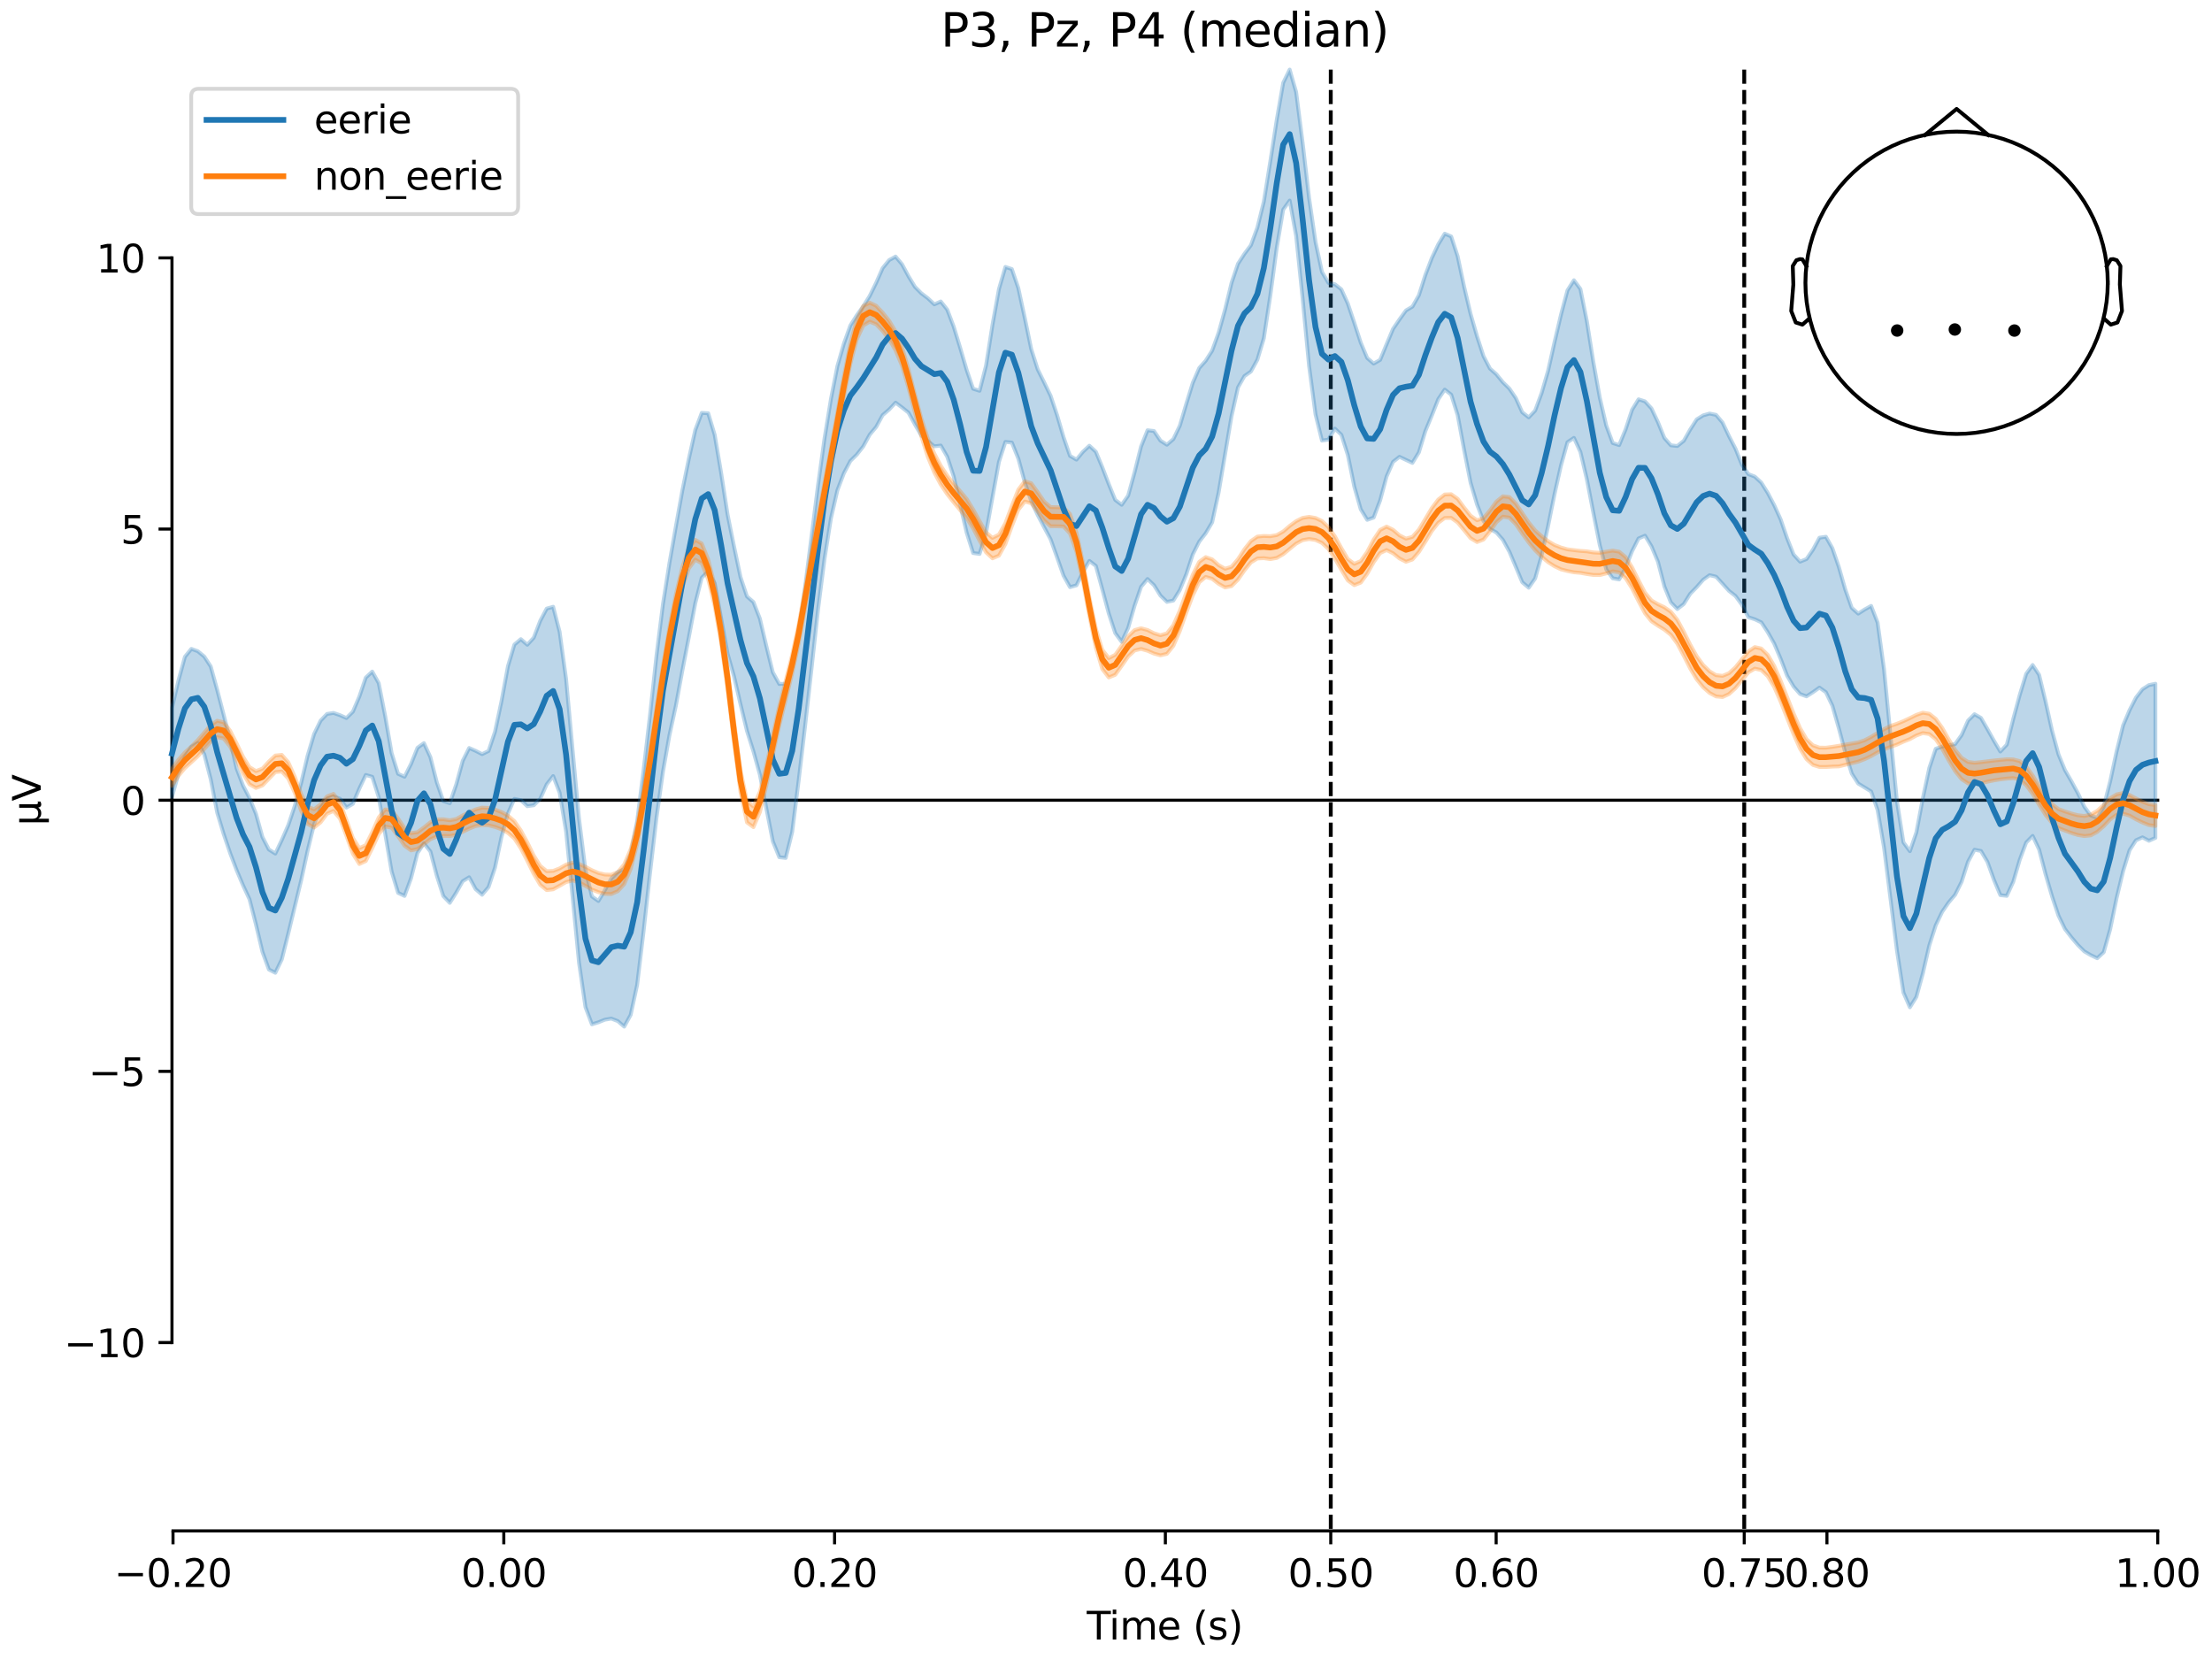 <?xml version="1.0" encoding="utf-8" standalone="no"?>
<!DOCTYPE svg PUBLIC "-//W3C//DTD SVG 1.1//EN"
  "http://www.w3.org/Graphics/SVG/1.1/DTD/svg11.dtd">
<svg xmlns:xlink="http://www.w3.org/1999/xlink" width="576pt" height="432pt" viewBox="0 0 576 432" xmlns="http://www.w3.org/2000/svg" version="1.1">
 <defs>
  <style type="text/css">*{stroke-linejoin: round; stroke-linecap: butt}</style>
 </defs>
 <g id="figure_1">
  <g id="patch_1">
   <path d="M 0 432 
L 576 432 
L 576 0 
L 0 0 
z
" style="fill: #ffffff"/>
  </g>
  <g id="axes_1">
   <g id="patch_2">
    <path d="M 44.783 398.644 
L 561.867 398.644 
L 561.867 18.118 
L 44.783 18.118 
L 44.783 398.644 
z
" style="fill: none; opacity: 0"/>
   </g>
   <g id="patch_3">
    <path d="M 44.783 349.601 
L 44.783 67.161 
" style="fill: none; stroke: #000000; stroke-width: 0.8; stroke-linejoin: miter; stroke-linecap: square"/>
   </g>
   <g id="LineCollection_1">
    <path d="M 346.527 18.118 
L 346.527 398.644 
" clip-path="url(#p6d6a3aab80)" style="fill: none; stroke-dasharray: 3.7,1.6; stroke-dashoffset: 0; stroke: #000000"/>
    <path d="M 454.197 18.118 
L 454.197 398.644 
" clip-path="url(#p6d6a3aab80)" style="fill: none; stroke-dasharray: 3.7,1.6; stroke-dashoffset: 0; stroke: #000000"/>
   </g>
   <g id="matplotlib.axis_1">
    <g id="xtick_1">
     <g id="line2d_1">
      <defs>
       <path id="md6a109bdb0" d="M 0 0 
L 0 3.5 
" style="stroke: #000000; stroke-width: 0.8"/>
      </defs>
      <g>
       <use xlink:href="#md6a109bdb0" x="45.052" y="398.644" style="stroke: #000000; stroke-width: 0.8"/>
      </g>
     </g>
     <g id="text_1">
      <!-- −0.20 -->
      <g transform="translate(29.73 413.242) scale(0.1 -0.1)">
       <defs>
        <path id="DejaVuSans-2212" d="M 678 2272 
L 4684 2272 
L 4684 1741 
L 678 1741 
L 678 2272 
z
" transform="scale(0.016)"/>
        <path id="DejaVuSans-30" d="M 2034 4250 
Q 1547 4250 1301 3770 
Q 1056 3291 1056 2328 
Q 1056 1369 1301 889 
Q 1547 409 2034 409 
Q 2525 409 2770 889 
Q 3016 1369 3016 2328 
Q 3016 3291 2770 3770 
Q 2525 4250 2034 4250 
z
M 2034 4750 
Q 2819 4750 3233 4129 
Q 3647 3509 3647 2328 
Q 3647 1150 3233 529 
Q 2819 -91 2034 -91 
Q 1250 -91 836 529 
Q 422 1150 422 2328 
Q 422 3509 836 4129 
Q 1250 4750 2034 4750 
z
" transform="scale(0.016)"/>
        <path id="DejaVuSans-2e" d="M 684 794 
L 1344 794 
L 1344 0 
L 684 0 
L 684 794 
z
" transform="scale(0.016)"/>
        <path id="DejaVuSans-32" d="M 1228 531 
L 3431 531 
L 3431 0 
L 469 0 
L 469 531 
Q 828 903 1448 1529 
Q 2069 2156 2228 2338 
Q 2531 2678 2651 2914 
Q 2772 3150 2772 3378 
Q 2772 3750 2511 3984 
Q 2250 4219 1831 4219 
Q 1534 4219 1204 4116 
Q 875 4013 500 3803 
L 500 4441 
Q 881 4594 1212 4672 
Q 1544 4750 1819 4750 
Q 2544 4750 2975 4387 
Q 3406 4025 3406 3419 
Q 3406 3131 3298 2873 
Q 3191 2616 2906 2266 
Q 2828 2175 2409 1742 
Q 1991 1309 1228 531 
z
" transform="scale(0.016)"/>
       </defs>
       <use xlink:href="#DejaVuSans-2212"/>
       <use xlink:href="#DejaVuSans-30" transform="translate(83.789 0)"/>
       <use xlink:href="#DejaVuSans-2e" transform="translate(147.412 0)"/>
       <use xlink:href="#DejaVuSans-32" transform="translate(179.199 0)"/>
       <use xlink:href="#DejaVuSans-30" transform="translate(242.822 0)"/>
      </g>
     </g>
    </g>
    <g id="xtick_2">
     <g id="line2d_2">
      <g>
       <use xlink:href="#md6a109bdb0" x="131.188" y="398.644" style="stroke: #000000; stroke-width: 0.8"/>
      </g>
     </g>
     <g id="text_2">
      <!-- 0.00 -->
      <g transform="translate(120.055 413.242) scale(0.1 -0.1)">
       <use xlink:href="#DejaVuSans-30"/>
       <use xlink:href="#DejaVuSans-2e" transform="translate(63.623 0)"/>
       <use xlink:href="#DejaVuSans-30" transform="translate(95.41 0)"/>
       <use xlink:href="#DejaVuSans-30" transform="translate(159.033 0)"/>
      </g>
     </g>
    </g>
    <g id="xtick_3">
     <g id="line2d_3">
      <g>
       <use xlink:href="#md6a109bdb0" x="217.324" y="398.644" style="stroke: #000000; stroke-width: 0.8"/>
      </g>
     </g>
     <g id="text_3">
      <!-- 0.20 -->
      <g transform="translate(206.191 413.242) scale(0.1 -0.1)">
       <use xlink:href="#DejaVuSans-30"/>
       <use xlink:href="#DejaVuSans-2e" transform="translate(63.623 0)"/>
       <use xlink:href="#DejaVuSans-32" transform="translate(95.41 0)"/>
       <use xlink:href="#DejaVuSans-30" transform="translate(159.033 0)"/>
      </g>
     </g>
    </g>
    <g id="xtick_4">
     <g id="line2d_4">
      <g>
       <use xlink:href="#md6a109bdb0" x="303.46" y="398.644" style="stroke: #000000; stroke-width: 0.8"/>
      </g>
     </g>
     <g id="text_4">
      <!-- 0.40 -->
      <g transform="translate(292.327 413.242) scale(0.1 -0.1)">
       <defs>
        <path id="DejaVuSans-34" d="M 2419 4116 
L 825 1625 
L 2419 1625 
L 2419 4116 
z
M 2253 4666 
L 3047 4666 
L 3047 1625 
L 3713 1625 
L 3713 1100 
L 3047 1100 
L 3047 0 
L 2419 0 
L 2419 1100 
L 313 1100 
L 313 1709 
L 2253 4666 
z
" transform="scale(0.016)"/>
       </defs>
       <use xlink:href="#DejaVuSans-30"/>
       <use xlink:href="#DejaVuSans-2e" transform="translate(63.623 0)"/>
       <use xlink:href="#DejaVuSans-34" transform="translate(95.41 0)"/>
       <use xlink:href="#DejaVuSans-30" transform="translate(159.033 0)"/>
      </g>
     </g>
    </g>
    <g id="xtick_5">
     <g id="line2d_5">
      <g>
       <use xlink:href="#md6a109bdb0" x="346.527" y="398.644" style="stroke: #000000; stroke-width: 0.8"/>
      </g>
     </g>
     <g id="text_5">
      <!-- 0.50 -->
      <g transform="translate(335.395 413.242) scale(0.1 -0.1)">
       <defs>
        <path id="DejaVuSans-35" d="M 691 4666 
L 3169 4666 
L 3169 4134 
L 1269 4134 
L 1269 2991 
Q 1406 3038 1543 3061 
Q 1681 3084 1819 3084 
Q 2600 3084 3056 2656 
Q 3513 2228 3513 1497 
Q 3513 744 3044 326 
Q 2575 -91 1722 -91 
Q 1428 -91 1123 -41 
Q 819 9 494 109 
L 494 744 
Q 775 591 1075 516 
Q 1375 441 1709 441 
Q 2250 441 2565 725 
Q 2881 1009 2881 1497 
Q 2881 1984 2565 2268 
Q 2250 2553 1709 2553 
Q 1456 2553 1204 2497 
Q 953 2441 691 2322 
L 691 4666 
z
" transform="scale(0.016)"/>
       </defs>
       <use xlink:href="#DejaVuSans-30"/>
       <use xlink:href="#DejaVuSans-2e" transform="translate(63.623 0)"/>
       <use xlink:href="#DejaVuSans-35" transform="translate(95.41 0)"/>
       <use xlink:href="#DejaVuSans-30" transform="translate(159.033 0)"/>
      </g>
     </g>
    </g>
    <g id="xtick_6">
     <g id="line2d_6">
      <g>
       <use xlink:href="#md6a109bdb0" x="389.595" y="398.644" style="stroke: #000000; stroke-width: 0.8"/>
      </g>
     </g>
     <g id="text_6">
      <!-- 0.60 -->
      <g transform="translate(378.463 413.242) scale(0.1 -0.1)">
       <defs>
        <path id="DejaVuSans-36" d="M 2113 2584 
Q 1688 2584 1439 2293 
Q 1191 2003 1191 1497 
Q 1191 994 1439 701 
Q 1688 409 2113 409 
Q 2538 409 2786 701 
Q 3034 994 3034 1497 
Q 3034 2003 2786 2293 
Q 2538 2584 2113 2584 
z
M 3366 4563 
L 3366 3988 
Q 3128 4100 2886 4159 
Q 2644 4219 2406 4219 
Q 1781 4219 1451 3797 
Q 1122 3375 1075 2522 
Q 1259 2794 1537 2939 
Q 1816 3084 2150 3084 
Q 2853 3084 3261 2657 
Q 3669 2231 3669 1497 
Q 3669 778 3244 343 
Q 2819 -91 2113 -91 
Q 1303 -91 875 529 
Q 447 1150 447 2328 
Q 447 3434 972 4092 
Q 1497 4750 2381 4750 
Q 2619 4750 2861 4703 
Q 3103 4656 3366 4563 
z
" transform="scale(0.016)"/>
       </defs>
       <use xlink:href="#DejaVuSans-30"/>
       <use xlink:href="#DejaVuSans-2e" transform="translate(63.623 0)"/>
       <use xlink:href="#DejaVuSans-36" transform="translate(95.41 0)"/>
       <use xlink:href="#DejaVuSans-30" transform="translate(159.033 0)"/>
      </g>
     </g>
    </g>
    <g id="xtick_7">
     <g id="line2d_7">
      <g>
       <use xlink:href="#md6a109bdb0" x="454.197" y="398.644" style="stroke: #000000; stroke-width: 0.8"/>
      </g>
     </g>
     <g id="text_7">
      <!-- 0.75 -->
      <g transform="translate(443.064 413.242) scale(0.1 -0.1)">
       <defs>
        <path id="DejaVuSans-37" d="M 525 4666 
L 3525 4666 
L 3525 4397 
L 1831 0 
L 1172 0 
L 2766 4134 
L 525 4134 
L 525 4666 
z
" transform="scale(0.016)"/>
       </defs>
       <use xlink:href="#DejaVuSans-30"/>
       <use xlink:href="#DejaVuSans-2e" transform="translate(63.623 0)"/>
       <use xlink:href="#DejaVuSans-37" transform="translate(95.41 0)"/>
       <use xlink:href="#DejaVuSans-35" transform="translate(159.033 0)"/>
      </g>
     </g>
    </g>
    <g id="xtick_8">
     <g id="line2d_8">
      <g>
       <use xlink:href="#md6a109bdb0" x="475.731" y="398.644" style="stroke: #000000; stroke-width: 0.8"/>
      </g>
     </g>
     <g id="text_8">
      <!-- 0.80 -->
      <g transform="translate(464.598 413.242) scale(0.1 -0.1)">
       <defs>
        <path id="DejaVuSans-38" d="M 2034 2216 
Q 1584 2216 1326 1975 
Q 1069 1734 1069 1313 
Q 1069 891 1326 650 
Q 1584 409 2034 409 
Q 2484 409 2743 651 
Q 3003 894 3003 1313 
Q 3003 1734 2745 1975 
Q 2488 2216 2034 2216 
z
M 1403 2484 
Q 997 2584 770 2862 
Q 544 3141 544 3541 
Q 544 4100 942 4425 
Q 1341 4750 2034 4750 
Q 2731 4750 3128 4425 
Q 3525 4100 3525 3541 
Q 3525 3141 3298 2862 
Q 3072 2584 2669 2484 
Q 3125 2378 3379 2068 
Q 3634 1759 3634 1313 
Q 3634 634 3220 271 
Q 2806 -91 2034 -91 
Q 1263 -91 848 271 
Q 434 634 434 1313 
Q 434 1759 690 2068 
Q 947 2378 1403 2484 
z
M 1172 3481 
Q 1172 3119 1398 2916 
Q 1625 2713 2034 2713 
Q 2441 2713 2670 2916 
Q 2900 3119 2900 3481 
Q 2900 3844 2670 4047 
Q 2441 4250 2034 4250 
Q 1625 4250 1398 4047 
Q 1172 3844 1172 3481 
z
" transform="scale(0.016)"/>
       </defs>
       <use xlink:href="#DejaVuSans-30"/>
       <use xlink:href="#DejaVuSans-2e" transform="translate(63.623 0)"/>
       <use xlink:href="#DejaVuSans-38" transform="translate(95.41 0)"/>
       <use xlink:href="#DejaVuSans-30" transform="translate(159.033 0)"/>
      </g>
     </g>
    </g>
    <g id="xtick_9">
     <g id="line2d_9">
      <g>
       <use xlink:href="#md6a109bdb0" x="561.867" y="398.644" style="stroke: #000000; stroke-width: 0.8"/>
      </g>
     </g>
     <g id="text_9">
      <!-- 1.00 -->
      <g transform="translate(550.734 413.242) scale(0.1 -0.1)">
       <defs>
        <path id="DejaVuSans-31" d="M 794 531 
L 1825 531 
L 1825 4091 
L 703 3866 
L 703 4441 
L 1819 4666 
L 2450 4666 
L 2450 531 
L 3481 531 
L 3481 0 
L 794 0 
L 794 531 
z
" transform="scale(0.016)"/>
       </defs>
       <use xlink:href="#DejaVuSans-31"/>
       <use xlink:href="#DejaVuSans-2e" transform="translate(63.623 0)"/>
       <use xlink:href="#DejaVuSans-30" transform="translate(95.41 0)"/>
       <use xlink:href="#DejaVuSans-30" transform="translate(159.033 0)"/>
      </g>
     </g>
    </g>
    <g id="text_10">
     <!-- Time (s) -->
     <g transform="translate(282.996 426.92) scale(0.1 -0.1)">
      <defs>
       <path id="DejaVuSans-54" d="M -19 4666 
L 3928 4666 
L 3928 4134 
L 2272 4134 
L 2272 0 
L 1638 0 
L 1638 4134 
L -19 4134 
L -19 4666 
z
" transform="scale(0.016)"/>
       <path id="DejaVuSans-69" d="M 603 3500 
L 1178 3500 
L 1178 0 
L 603 0 
L 603 3500 
z
M 603 4863 
L 1178 4863 
L 1178 4134 
L 603 4134 
L 603 4863 
z
" transform="scale(0.016)"/>
       <path id="DejaVuSans-6d" d="M 3328 2828 
Q 3544 3216 3844 3400 
Q 4144 3584 4550 3584 
Q 5097 3584 5394 3201 
Q 5691 2819 5691 2113 
L 5691 0 
L 5113 0 
L 5113 2094 
Q 5113 2597 4934 2840 
Q 4756 3084 4391 3084 
Q 3944 3084 3684 2787 
Q 3425 2491 3425 1978 
L 3425 0 
L 2847 0 
L 2847 2094 
Q 2847 2600 2669 2842 
Q 2491 3084 2119 3084 
Q 1678 3084 1418 2786 
Q 1159 2488 1159 1978 
L 1159 0 
L 581 0 
L 581 3500 
L 1159 3500 
L 1159 2956 
Q 1356 3278 1631 3431 
Q 1906 3584 2284 3584 
Q 2666 3584 2933 3390 
Q 3200 3197 3328 2828 
z
" transform="scale(0.016)"/>
       <path id="DejaVuSans-65" d="M 3597 1894 
L 3597 1613 
L 953 1613 
Q 991 1019 1311 708 
Q 1631 397 2203 397 
Q 2534 397 2845 478 
Q 3156 559 3463 722 
L 3463 178 
Q 3153 47 2828 -22 
Q 2503 -91 2169 -91 
Q 1331 -91 842 396 
Q 353 884 353 1716 
Q 353 2575 817 3079 
Q 1281 3584 2069 3584 
Q 2775 3584 3186 3129 
Q 3597 2675 3597 1894 
z
M 3022 2063 
Q 3016 2534 2758 2815 
Q 2500 3097 2075 3097 
Q 1594 3097 1305 2825 
Q 1016 2553 972 2059 
L 3022 2063 
z
" transform="scale(0.016)"/>
       <path id="DejaVuSans-20" transform="scale(0.016)"/>
       <path id="DejaVuSans-28" d="M 1984 4856 
Q 1566 4138 1362 3434 
Q 1159 2731 1159 2009 
Q 1159 1288 1364 580 
Q 1569 -128 1984 -844 
L 1484 -844 
Q 1016 -109 783 600 
Q 550 1309 550 2009 
Q 550 2706 781 3412 
Q 1013 4119 1484 4856 
L 1984 4856 
z
" transform="scale(0.016)"/>
       <path id="DejaVuSans-73" d="M 2834 3397 
L 2834 2853 
Q 2591 2978 2328 3040 
Q 2066 3103 1784 3103 
Q 1356 3103 1142 2972 
Q 928 2841 928 2578 
Q 928 2378 1081 2264 
Q 1234 2150 1697 2047 
L 1894 2003 
Q 2506 1872 2764 1633 
Q 3022 1394 3022 966 
Q 3022 478 2636 193 
Q 2250 -91 1575 -91 
Q 1294 -91 989 -36 
Q 684 19 347 128 
L 347 722 
Q 666 556 975 473 
Q 1284 391 1588 391 
Q 1994 391 2212 530 
Q 2431 669 2431 922 
Q 2431 1156 2273 1281 
Q 2116 1406 1581 1522 
L 1381 1569 
Q 847 1681 609 1914 
Q 372 2147 372 2553 
Q 372 3047 722 3315 
Q 1072 3584 1716 3584 
Q 2034 3584 2315 3537 
Q 2597 3491 2834 3397 
z
" transform="scale(0.016)"/>
       <path id="DejaVuSans-29" d="M 513 4856 
L 1013 4856 
Q 1481 4119 1714 3412 
Q 1947 2706 1947 2009 
Q 1947 1309 1714 600 
Q 1481 -109 1013 -844 
L 513 -844 
Q 928 -128 1133 580 
Q 1338 1288 1338 2009 
Q 1338 2731 1133 3434 
Q 928 4138 513 4856 
z
" transform="scale(0.016)"/>
      </defs>
      <use xlink:href="#DejaVuSans-54"/>
      <use xlink:href="#DejaVuSans-69" transform="translate(57.959 0)"/>
      <use xlink:href="#DejaVuSans-6d" transform="translate(85.742 0)"/>
      <use xlink:href="#DejaVuSans-65" transform="translate(183.154 0)"/>
      <use xlink:href="#DejaVuSans-20" transform="translate(244.678 0)"/>
      <use xlink:href="#DejaVuSans-28" transform="translate(276.465 0)"/>
      <use xlink:href="#DejaVuSans-73" transform="translate(315.479 0)"/>
      <use xlink:href="#DejaVuSans-29" transform="translate(367.578 0)"/>
     </g>
    </g>
   </g>
   <g id="matplotlib.axis_2">
    <g id="ytick_1">
     <g id="line2d_10">
      <defs>
       <path id="m8d6dd02331" d="M 0 0 
L -3.5 0 
" style="stroke: #000000; stroke-width: 0.8"/>
      </defs>
      <g>
       <use xlink:href="#m8d6dd02331" x="44.783" y="349.601" style="stroke: #000000; stroke-width: 0.8"/>
      </g>
     </g>
     <g id="text_11">
      <!-- −10 -->
      <g transform="translate(16.678 353.4) scale(0.1 -0.1)">
       <use xlink:href="#DejaVuSans-2212"/>
       <use xlink:href="#DejaVuSans-31" transform="translate(83.789 0)"/>
       <use xlink:href="#DejaVuSans-30" transform="translate(147.412 0)"/>
      </g>
     </g>
    </g>
    <g id="ytick_2">
     <g id="line2d_11">
      <g>
       <use xlink:href="#m8d6dd02331" x="44.783" y="278.991" style="stroke: #000000; stroke-width: 0.8"/>
      </g>
     </g>
     <g id="text_12">
      <!-- −5 -->
      <g transform="translate(23.041 282.79) scale(0.1 -0.1)">
       <use xlink:href="#DejaVuSans-2212"/>
       <use xlink:href="#DejaVuSans-35" transform="translate(83.789 0)"/>
      </g>
     </g>
    </g>
    <g id="ytick_3">
     <g id="line2d_12">
      <g>
       <use xlink:href="#m8d6dd02331" x="44.783" y="208.381" style="stroke: #000000; stroke-width: 0.8"/>
      </g>
     </g>
     <g id="text_13">
      <!-- 0 -->
      <g transform="translate(31.421 212.18) scale(0.1 -0.1)">
       <use xlink:href="#DejaVuSans-30"/>
      </g>
     </g>
    </g>
    <g id="ytick_4">
     <g id="line2d_13">
      <g>
       <use xlink:href="#m8d6dd02331" x="44.783" y="137.771" style="stroke: #000000; stroke-width: 0.8"/>
      </g>
     </g>
     <g id="text_14">
      <!-- 5 -->
      <g transform="translate(31.421 141.57) scale(0.1 -0.1)">
       <use xlink:href="#DejaVuSans-35"/>
      </g>
     </g>
    </g>
    <g id="ytick_5">
     <g id="line2d_14">
      <g>
       <use xlink:href="#m8d6dd02331" x="44.783" y="67.161" style="stroke: #000000; stroke-width: 0.8"/>
      </g>
     </g>
     <g id="text_15">
      <!-- 10 -->
      <g transform="translate(25.058 70.96) scale(0.1 -0.1)">
       <use xlink:href="#DejaVuSans-31"/>
       <use xlink:href="#DejaVuSans-30" transform="translate(63.623 0)"/>
      </g>
     </g>
    </g>
    <g id="text_16">
     <!-- µV -->
     <g transform="translate(10.599 214.982) rotate(-90) scale(0.1 -0.1)">
      <defs>
       <path id="DejaVuSans-b5" d="M 544 -1331 
L 544 3500 
L 1119 3500 
L 1119 1325 
Q 1119 872 1334 640 
Q 1550 409 1972 409 
Q 2434 409 2667 671 
Q 2900 934 2900 1459 
L 2900 3500 
L 3475 3500 
L 3475 806 
Q 3475 619 3529 530 
Q 3584 441 3700 441 
Q 3728 441 3778 458 
Q 3828 475 3916 513 
L 3916 50 
Q 3788 -22 3673 -56 
Q 3559 -91 3450 -91 
Q 3234 -91 3106 31 
Q 2978 153 2931 403 
Q 2775 156 2548 32 
Q 2322 -91 2016 -91 
Q 1697 -91 1473 31 
Q 1250 153 1119 397 
L 1119 -1331 
L 544 -1331 
z
" transform="scale(0.016)"/>
       <path id="DejaVuSans-56" d="M 1831 0 
L 50 4666 
L 709 4666 
L 2188 738 
L 3669 4666 
L 4325 4666 
L 2547 0 
L 1831 0 
z
" transform="scale(0.016)"/>
      </defs>
      <use xlink:href="#DejaVuSans-b5"/>
      <use xlink:href="#DejaVuSans-56" transform="translate(63.623 0)"/>
     </g>
    </g>
   </g>
   <g id="patch_4">
    <path d="M 45.052 398.644 
L 561.867 398.644 
" style="fill: none; stroke: #000000; stroke-width: 0.8; stroke-linejoin: miter; stroke-linecap: square"/>
   </g>
   <g id="patch_5">
    <path d="M 44.783 208.381 
L 561.867 208.381 
" style="fill: none; stroke: #000000; stroke-width: 0.8; stroke-linejoin: miter; stroke-linecap: square"/>
   </g>
   <g id="text_17">
    <!-- P3, Pz, P4 (median) -->
    <g transform="translate(244.98 12.118) scale(0.12 -0.12)">
     <defs>
      <path id="DejaVuSans-50" d="M 1259 4147 
L 1259 2394 
L 2053 2394 
Q 2494 2394 2734 2622 
Q 2975 2850 2975 3272 
Q 2975 3691 2734 3919 
Q 2494 4147 2053 4147 
L 1259 4147 
z
M 628 4666 
L 2053 4666 
Q 2838 4666 3239 4311 
Q 3641 3956 3641 3272 
Q 3641 2581 3239 2228 
Q 2838 1875 2053 1875 
L 1259 1875 
L 1259 0 
L 628 0 
L 628 4666 
z
" transform="scale(0.016)"/>
      <path id="DejaVuSans-33" d="M 2597 2516 
Q 3050 2419 3304 2112 
Q 3559 1806 3559 1356 
Q 3559 666 3084 287 
Q 2609 -91 1734 -91 
Q 1441 -91 1130 -33 
Q 819 25 488 141 
L 488 750 
Q 750 597 1062 519 
Q 1375 441 1716 441 
Q 2309 441 2620 675 
Q 2931 909 2931 1356 
Q 2931 1769 2642 2001 
Q 2353 2234 1838 2234 
L 1294 2234 
L 1294 2753 
L 1863 2753 
Q 2328 2753 2575 2939 
Q 2822 3125 2822 3475 
Q 2822 3834 2567 4026 
Q 2313 4219 1838 4219 
Q 1578 4219 1281 4162 
Q 984 4106 628 3988 
L 628 4550 
Q 988 4650 1302 4700 
Q 1616 4750 1894 4750 
Q 2613 4750 3031 4423 
Q 3450 4097 3450 3541 
Q 3450 3153 3228 2886 
Q 3006 2619 2597 2516 
z
" transform="scale(0.016)"/>
      <path id="DejaVuSans-2c" d="M 750 794 
L 1409 794 
L 1409 256 
L 897 -744 
L 494 -744 
L 750 256 
L 750 794 
z
" transform="scale(0.016)"/>
      <path id="DejaVuSans-7a" d="M 353 3500 
L 3084 3500 
L 3084 2975 
L 922 459 
L 3084 459 
L 3084 0 
L 275 0 
L 275 525 
L 2438 3041 
L 353 3041 
L 353 3500 
z
" transform="scale(0.016)"/>
      <path id="DejaVuSans-64" d="M 2906 2969 
L 2906 4863 
L 3481 4863 
L 3481 0 
L 2906 0 
L 2906 525 
Q 2725 213 2448 61 
Q 2172 -91 1784 -91 
Q 1150 -91 751 415 
Q 353 922 353 1747 
Q 353 2572 751 3078 
Q 1150 3584 1784 3584 
Q 2172 3584 2448 3432 
Q 2725 3281 2906 2969 
z
M 947 1747 
Q 947 1113 1208 752 
Q 1469 391 1925 391 
Q 2381 391 2643 752 
Q 2906 1113 2906 1747 
Q 2906 2381 2643 2742 
Q 2381 3103 1925 3103 
Q 1469 3103 1208 2742 
Q 947 2381 947 1747 
z
" transform="scale(0.016)"/>
      <path id="DejaVuSans-61" d="M 2194 1759 
Q 1497 1759 1228 1600 
Q 959 1441 959 1056 
Q 959 750 1161 570 
Q 1363 391 1709 391 
Q 2188 391 2477 730 
Q 2766 1069 2766 1631 
L 2766 1759 
L 2194 1759 
z
M 3341 1997 
L 3341 0 
L 2766 0 
L 2766 531 
Q 2569 213 2275 61 
Q 1981 -91 1556 -91 
Q 1019 -91 701 211 
Q 384 513 384 1019 
Q 384 1609 779 1909 
Q 1175 2209 1959 2209 
L 2766 2209 
L 2766 2266 
Q 2766 2663 2505 2880 
Q 2244 3097 1772 3097 
Q 1472 3097 1187 3025 
Q 903 2953 641 2809 
L 641 3341 
Q 956 3463 1253 3523 
Q 1550 3584 1831 3584 
Q 2591 3584 2966 3190 
Q 3341 2797 3341 1997 
z
" transform="scale(0.016)"/>
      <path id="DejaVuSans-6e" d="M 3513 2113 
L 3513 0 
L 2938 0 
L 2938 2094 
Q 2938 2591 2744 2837 
Q 2550 3084 2163 3084 
Q 1697 3084 1428 2787 
Q 1159 2491 1159 1978 
L 1159 0 
L 581 0 
L 581 3500 
L 1159 3500 
L 1159 2956 
Q 1366 3272 1645 3428 
Q 1925 3584 2291 3584 
Q 2894 3584 3203 3211 
Q 3513 2838 3513 2113 
z
" transform="scale(0.016)"/>
     </defs>
     <use xlink:href="#DejaVuSans-50"/>
     <use xlink:href="#DejaVuSans-33" transform="translate(60.303 0)"/>
     <use xlink:href="#DejaVuSans-2c" transform="translate(123.926 0)"/>
     <use xlink:href="#DejaVuSans-20" transform="translate(155.713 0)"/>
     <use xlink:href="#DejaVuSans-50" transform="translate(187.5 0)"/>
     <use xlink:href="#DejaVuSans-7a" transform="translate(247.803 0)"/>
     <use xlink:href="#DejaVuSans-2c" transform="translate(300.293 0)"/>
     <use xlink:href="#DejaVuSans-20" transform="translate(332.08 0)"/>
     <use xlink:href="#DejaVuSans-50" transform="translate(363.867 0)"/>
     <use xlink:href="#DejaVuSans-34" transform="translate(424.17 0)"/>
     <use xlink:href="#DejaVuSans-20" transform="translate(487.793 0)"/>
     <use xlink:href="#DejaVuSans-28" transform="translate(519.58 0)"/>
     <use xlink:href="#DejaVuSans-6d" transform="translate(558.594 0)"/>
     <use xlink:href="#DejaVuSans-65" transform="translate(656.006 0)"/>
     <use xlink:href="#DejaVuSans-64" transform="translate(717.529 0)"/>
     <use xlink:href="#DejaVuSans-69" transform="translate(781.006 0)"/>
     <use xlink:href="#DejaVuSans-61" transform="translate(808.789 0)"/>
     <use xlink:href="#DejaVuSans-6e" transform="translate(870.068 0)"/>
     <use xlink:href="#DejaVuSans-29" transform="translate(933.447 0)"/>
    </g>
   </g>
   <g id="legend_1">
    <g id="patch_6">
     <path d="M 51.783 55.753 
L 132.925 55.753 
Q 134.925 55.753 134.925 53.753 
L 134.925 25.118 
Q 134.925 23.118 132.925 23.118 
L 51.783 23.118 
Q 49.783 23.118 49.783 25.118 
L 49.783 53.753 
Q 49.783 55.753 51.783 55.753 
z
" style="fill: #ffffff; opacity: 0.8; stroke: #cccccc; stroke-linejoin: miter"/>
    </g>
    <g id="line2d_15">
     <path d="M 53.783 31.217 
L 63.783 31.217 
L 73.783 31.217 
" style="fill: none; stroke: #1f77b4; stroke-width: 1.5; stroke-linecap: square"/>
    </g>
    <g id="text_18">
     <!-- eerie -->
     <g transform="translate(81.783 34.717) scale(0.1 -0.1)">
      <defs>
       <path id="DejaVuSans-72" d="M 2631 2963 
Q 2534 3019 2420 3045 
Q 2306 3072 2169 3072 
Q 1681 3072 1420 2755 
Q 1159 2438 1159 1844 
L 1159 0 
L 581 0 
L 581 3500 
L 1159 3500 
L 1159 2956 
Q 1341 3275 1631 3429 
Q 1922 3584 2338 3584 
Q 2397 3584 2469 3576 
Q 2541 3569 2628 3553 
L 2631 2963 
z
" transform="scale(0.016)"/>
      </defs>
      <use xlink:href="#DejaVuSans-65"/>
      <use xlink:href="#DejaVuSans-65" transform="translate(61.523 0)"/>
      <use xlink:href="#DejaVuSans-72" transform="translate(123.047 0)"/>
      <use xlink:href="#DejaVuSans-69" transform="translate(164.16 0)"/>
      <use xlink:href="#DejaVuSans-65" transform="translate(191.943 0)"/>
     </g>
    </g>
    <g id="line2d_16">
     <path d="M 53.783 45.895 
L 63.783 45.895 
L 73.783 45.895 
" style="fill: none; stroke: #ff7f0e; stroke-width: 1.5; stroke-linecap: square"/>
    </g>
    <g id="text_19">
     <!-- non_eerie -->
     <g transform="translate(81.783 49.395) scale(0.1 -0.1)">
      <defs>
       <path id="DejaVuSans-6f" d="M 1959 3097 
Q 1497 3097 1228 2736 
Q 959 2375 959 1747 
Q 959 1119 1226 758 
Q 1494 397 1959 397 
Q 2419 397 2687 759 
Q 2956 1122 2956 1747 
Q 2956 2369 2687 2733 
Q 2419 3097 1959 3097 
z
M 1959 3584 
Q 2709 3584 3137 3096 
Q 3566 2609 3566 1747 
Q 3566 888 3137 398 
Q 2709 -91 1959 -91 
Q 1206 -91 779 398 
Q 353 888 353 1747 
Q 353 2609 779 3096 
Q 1206 3584 1959 3584 
z
" transform="scale(0.016)"/>
       <path id="DejaVuSans-5f" d="M 3263 -1063 
L 3263 -1509 
L -63 -1509 
L -63 -1063 
L 3263 -1063 
z
" transform="scale(0.016)"/>
      </defs>
      <use xlink:href="#DejaVuSans-6e"/>
      <use xlink:href="#DejaVuSans-6f" transform="translate(63.379 0)"/>
      <use xlink:href="#DejaVuSans-6e" transform="translate(124.561 0)"/>
      <use xlink:href="#DejaVuSans-5f" transform="translate(187.939 0)"/>
      <use xlink:href="#DejaVuSans-65" transform="translate(237.939 0)"/>
      <use xlink:href="#DejaVuSans-65" transform="translate(299.463 0)"/>
      <use xlink:href="#DejaVuSans-72" transform="translate(360.986 0)"/>
      <use xlink:href="#DejaVuSans-69" transform="translate(402.1 0)"/>
      <use xlink:href="#DejaVuSans-65" transform="translate(429.883 0)"/>
     </g>
    </g>
   </g>
   <g id="FillBetweenPolyCollection_1">
    <defs>
     <path id="me8ad618ccf" d="M 44.783 -247.65 
L 44.783 -224.506 
L 46.465 -230.47 
L 48.148 -234.923 
L 49.83 -237.536 
L 51.512 -238.525 
L 53.195 -235.572 
L 54.877 -229.06 
L 56.559 -220.378 
L 58.242 -214.82 
L 59.924 -209.863 
L 61.606 -205.437 
L 63.289 -201.449 
L 64.971 -197.837 
L 66.653 -191.243 
L 68.336 -184.141 
L 70.018 -179.537 
L 71.7 -178.686 
L 73.383 -182.176 
L 75.065 -188.887 
L 76.748 -195.862 
L 78.43 -202.774 
L 80.112 -210.518 
L 81.795 -217.4 
L 83.477 -221.567 
L 85.159 -224.032 
L 86.842 -224.602 
L 88.524 -224.023 
L 90.206 -221.702 
L 91.889 -222.68 
L 93.571 -226.653 
L 95.253 -230.198 
L 96.936 -229.728 
L 98.618 -224.412 
L 100.3 -214.899 
L 101.983 -205.045 
L 103.665 -199.496 
L 105.347 -198.701 
L 107.03 -203.296 
L 108.712 -209.864 
L 110.394 -212.391 
L 112.077 -210.264 
L 113.759 -203.903 
L 115.441 -198.65 
L 117.124 -196.897 
L 118.806 -199.567 
L 120.488 -202.534 
L 122.171 -203.561 
L 123.853 -200.475 
L 125.535 -199.008 
L 127.218 -201.002 
L 128.9 -206.07 
L 130.582 -214.032 
L 132.265 -220.169 
L 133.947 -223.974 
L 135.629 -223.631 
L 137.312 -222.068 
L 138.994 -222.312 
L 140.676 -223.98 
L 142.359 -227.754 
L 144.041 -229.911 
L 145.723 -225.594 
L 147.406 -215.506 
L 149.088 -198.586 
L 150.77 -181.355 
L 152.453 -169.752 
L 154.135 -165.269 
L 155.817 -165.791 
L 157.5 -166.475 
L 159.182 -166.763 
L 160.864 -166.112 
L 162.547 -164.666 
L 164.229 -167.728 
L 165.912 -175.541 
L 167.594 -189.545 
L 169.276 -204.743 
L 170.959 -219.118 
L 172.641 -231.074 
L 174.323 -240.548 
L 176.006 -248.285 
L 177.688 -257.393 
L 179.37 -266.048 
L 181.053 -274.91 
L 182.735 -281.564 
L 184.417 -283.217 
L 186.1 -280.131 
L 187.782 -271.007 
L 189.464 -261.767 
L 191.147 -255.828 
L 192.829 -248.59 
L 194.511 -241.648 
L 196.194 -236.328 
L 197.876 -230.25 
L 199.558 -221.479 
L 201.241 -212.915 
L 202.923 -208.781 
L 204.605 -208.594 
L 206.288 -215.347 
L 207.97 -228.752 
L 209.652 -242.991 
L 211.335 -257.988 
L 213.017 -273.26 
L 214.699 -286.436 
L 216.382 -297.036 
L 218.064 -304.338 
L 219.746 -308.753 
L 221.429 -311.959 
L 223.111 -313.612 
L 224.793 -315.757 
L 226.476 -318.814 
L 228.158 -320.824 
L 229.84 -323.897 
L 231.523 -325.345 
L 233.205 -327.148 
L 234.887 -325.895 
L 236.57 -324.539 
L 238.252 -321.467 
L 239.934 -318.555 
L 241.617 -317.122 
L 243.299 -315.775 
L 244.981 -315.98 
L 246.664 -313.051 
L 248.346 -307.909 
L 250.028 -300.573 
L 251.711 -293.326 
L 253.393 -287.988 
L 255.076 -287.759 
L 256.758 -293.15 
L 258.44 -302.481 
L 260.123 -311.73 
L 261.805 -316.919 
L 263.487 -316.747 
L 265.17 -312.583 
L 266.852 -306.393 
L 268.534 -301.51 
L 270.217 -297.882 
L 271.899 -294.684 
L 273.581 -291.554 
L 275.264 -286.858 
L 276.946 -282.08 
L 278.628 -279.107 
L 280.311 -279.579 
L 281.993 -283.011 
L 283.675 -285.938 
L 285.358 -284.634 
L 287.04 -278.526 
L 288.722 -272.25 
L 290.405 -267.131 
L 292.087 -264.866 
L 293.769 -268.477 
L 295.452 -274.301 
L 297.134 -279.196 
L 298.816 -281.228 
L 300.499 -279.602 
L 302.181 -276.902 
L 303.863 -275.274 
L 305.546 -275.624 
L 307.228 -278.355 
L 308.91 -282.465 
L 310.593 -287.604 
L 312.275 -290.959 
L 313.957 -293.125 
L 315.64 -295.972 
L 317.322 -303.719 
L 319.004 -313.694 
L 320.687 -323.606 
L 322.369 -331.105 
L 324.051 -334.074 
L 325.734 -335.254 
L 327.416 -338.317 
L 329.098 -343.894 
L 330.781 -354.962 
L 332.463 -367.478 
L 334.145 -377.407 
L 335.828 -379.768 
L 337.51 -370.597 
L 339.192 -354.351 
L 340.875 -336.737 
L 342.557 -324.092 
L 344.239 -317.269 
L 345.922 -317.526 
L 347.604 -320.381 
L 349.287 -318.786 
L 350.969 -313.516 
L 352.651 -305.288 
L 354.334 -299.369 
L 356.016 -296.632 
L 357.698 -297.222 
L 359.381 -301.68 
L 361.063 -307.928 
L 362.745 -311.729 
L 364.428 -313.044 
L 366.11 -312.246 
L 367.792 -311.454 
L 369.475 -314.201 
L 371.157 -319.727 
L 372.839 -323.777 
L 374.522 -328.053 
L 376.204 -330.547 
L 377.886 -329.232 
L 379.569 -323.905 
L 381.251 -314.855 
L 382.933 -306.316 
L 384.616 -300.642 
L 386.298 -296.323 
L 387.98 -294.273 
L 389.663 -293.332 
L 391.345 -291.428 
L 393.027 -288.369 
L 394.71 -284.399 
L 396.392 -280.385 
L 398.074 -278.963 
L 399.757 -281.374 
L 401.439 -287.377 
L 403.121 -295.027 
L 404.804 -303.35 
L 406.486 -310.812 
L 408.168 -316.849 
L 409.851 -317.973 
L 411.533 -314.315 
L 413.215 -307.198 
L 414.898 -298.49 
L 416.58 -290.038 
L 418.262 -283.737 
L 419.945 -281.411 
L 421.627 -281.11 
L 423.309 -284.184 
L 424.992 -288.458 
L 426.674 -291.784 
L 428.356 -292.509 
L 430.039 -289.739 
L 431.721 -285.735 
L 433.403 -279.284 
L 435.086 -275.14 
L 436.768 -273.411 
L 438.451 -274.711 
L 440.133 -277.387 
L 441.815 -279.109 
L 443.498 -281.025 
L 445.18 -282.229 
L 446.862 -281.83 
L 448.545 -279.992 
L 450.227 -278.124 
L 451.909 -276.812 
L 453.592 -274.527 
L 455.274 -271.277 
L 456.956 -270.737 
L 458.639 -269.942 
L 460.321 -267.378 
L 462.003 -264.392 
L 463.686 -260.415 
L 465.368 -256.036 
L 467.05 -253.203 
L 468.733 -251.276 
L 470.415 -250.67 
L 472.097 -251.751 
L 473.78 -252.951 
L 475.462 -251.747 
L 477.144 -248.231 
L 478.827 -242.357 
L 480.509 -235.996 
L 482.191 -230.558 
L 483.874 -227.965 
L 485.556 -226.937 
L 487.238 -225.893 
L 488.921 -221.076 
L 490.603 -211.236 
L 492.285 -197.927 
L 493.968 -184.429 
L 495.65 -173.529 
L 497.332 -169.702 
L 499.015 -172.382 
L 500.697 -178.491 
L 502.379 -185.784 
L 504.062 -191.051 
L 505.744 -194.558 
L 507.426 -197.004 
L 509.109 -198.99 
L 510.791 -202.346 
L 512.473 -207.614 
L 514.156 -210.731 
L 515.838 -210.405 
L 517.52 -207.579 
L 519.203 -202.911 
L 520.885 -198.903 
L 522.567 -198.721 
L 524.25 -202.382 
L 525.932 -208.099 
L 527.615 -212.605 
L 529.297 -214.329 
L 530.979 -210.792 
L 532.662 -204.346 
L 534.344 -198.595 
L 536.026 -193.559 
L 537.709 -190.09 
L 539.391 -187.912 
L 541.073 -185.925 
L 542.756 -184.254 
L 544.438 -183.274 
L 546.12 -182.478 
L 547.803 -184.043 
L 549.485 -190.011 
L 551.167 -198.164 
L 552.85 -205.131 
L 554.532 -210.603 
L 556.214 -213.201 
L 557.897 -213.954 
L 559.579 -213.063 
L 561.261 -213.811 
L 561.261 -253.951 
L 561.261 -253.951 
L 559.579 -253.603 
L 557.897 -252.535 
L 556.214 -250.365 
L 554.532 -247.083 
L 552.85 -243.105 
L 551.167 -236.371 
L 549.485 -228.537 
L 547.803 -221.936 
L 546.12 -219.046 
L 544.438 -219.639 
L 542.756 -221.934 
L 541.073 -225.472 
L 539.391 -228.566 
L 537.709 -231.477 
L 536.026 -235.574 
L 534.344 -241.778 
L 532.662 -249.343 
L 530.979 -256.281 
L 529.297 -258.843 
L 527.615 -256.545 
L 525.932 -251.033 
L 524.25 -244.795 
L 522.567 -238.093 
L 520.885 -236.302 
L 519.203 -239.148 
L 517.52 -242.154 
L 515.838 -245.061 
L 514.156 -246.022 
L 512.473 -244.358 
L 510.791 -240.591 
L 509.109 -238.242 
L 507.426 -237.935 
L 505.744 -237.619 
L 504.062 -237.021 
L 502.379 -232.011 
L 500.697 -224.116 
L 499.015 -215.238 
L 497.332 -210.354 
L 495.65 -212.651 
L 493.968 -223.351 
L 492.285 -240.502 
L 490.603 -257.675 
L 488.921 -269.887 
L 487.238 -274.223 
L 485.556 -273.297 
L 483.874 -272.211 
L 482.191 -273.731 
L 480.509 -278.481 
L 478.827 -284.373 
L 477.144 -289.263 
L 475.462 -292.228 
L 473.78 -291.984 
L 472.097 -288.878 
L 470.415 -286.429 
L 468.733 -285.75 
L 467.05 -287.608 
L 465.368 -291.835 
L 463.686 -296.742 
L 462.003 -300.456 
L 460.321 -303.641 
L 458.639 -306.329 
L 456.956 -307.892 
L 455.274 -308.54 
L 453.592 -310.989 
L 451.909 -315.187 
L 450.227 -318.437 
L 448.545 -321.982 
L 446.862 -323.971 
L 445.18 -324.315 
L 443.498 -323.838 
L 441.815 -322.79 
L 440.133 -320.171 
L 438.451 -317.216 
L 436.768 -315.859 
L 435.086 -316.048 
L 433.403 -317.964 
L 431.721 -322.09 
L 430.039 -325.644 
L 428.356 -327.482 
L 426.674 -328.019 
L 424.992 -325.313 
L 423.309 -320.201 
L 421.627 -316.099 
L 419.945 -316.644 
L 418.262 -321.214 
L 416.58 -328.463 
L 414.898 -337.776 
L 413.215 -348.364 
L 411.533 -356.756 
L 409.851 -359.026 
L 408.168 -356.399 
L 406.486 -350.104 
L 404.804 -342.953 
L 403.121 -335.471 
L 401.439 -329.668 
L 399.757 -325.104 
L 398.074 -323.323 
L 396.392 -324.646 
L 394.71 -328.364 
L 393.027 -330.835 
L 391.345 -332.478 
L 389.663 -334.539 
L 387.98 -336.033 
L 386.298 -339.274 
L 384.616 -344.436 
L 382.933 -350.278 
L 381.251 -357.375 
L 379.569 -365.273 
L 377.886 -370.431 
L 376.204 -371.155 
L 374.522 -368.378 
L 372.839 -364.808 
L 371.157 -360.396 
L 369.475 -355.122 
L 367.792 -352.157 
L 366.11 -351.163 
L 364.428 -348.834 
L 362.745 -346.365 
L 361.063 -342.362 
L 359.381 -338.293 
L 357.698 -337.318 
L 356.016 -338.794 
L 354.334 -342.802 
L 352.651 -347.968 
L 350.969 -352.965 
L 349.287 -356.659 
L 347.604 -357.982 
L 345.922 -358.353 
L 344.239 -361.19 
L 342.557 -369.011 
L 340.875 -380.5 
L 339.192 -394.924 
L 337.51 -408.032 
L 335.828 -413.882 
L 334.145 -410.45 
L 332.463 -400.808 
L 330.781 -389.955 
L 329.098 -379.501 
L 327.416 -372.739 
L 325.734 -368.156 
L 324.051 -365.909 
L 322.369 -363.318 
L 320.687 -358.332 
L 319.004 -351.39 
L 317.322 -345.358 
L 315.64 -340.701 
L 313.957 -338.066 
L 312.275 -336.168 
L 310.593 -332.305 
L 308.91 -326.844 
L 307.228 -321.164 
L 305.546 -317.677 
L 303.863 -316.199 
L 302.181 -317.258 
L 300.499 -319.764 
L 298.816 -319.966 
L 297.134 -315.762 
L 295.452 -309.06 
L 293.769 -302.945 
L 292.087 -300.554 
L 290.405 -301.83 
L 288.722 -305.954 
L 287.04 -310.339 
L 285.358 -314.367 
L 283.675 -315.939 
L 281.993 -314.365 
L 280.311 -312.314 
L 278.628 -313.288 
L 276.946 -318.18 
L 275.264 -323.899 
L 273.581 -328.936 
L 271.899 -332.434 
L 270.217 -335.817 
L 268.534 -341.111 
L 266.852 -349.206 
L 265.17 -356.975 
L 263.487 -361.935 
L 261.805 -362.492 
L 260.123 -356.742 
L 258.44 -347.416 
L 256.758 -336.795 
L 255.076 -330.241 
L 253.393 -330.776 
L 251.711 -335.695 
L 250.028 -341.451 
L 248.346 -346.941 
L 246.664 -351.373 
L 244.981 -353.496 
L 243.299 -352.751 
L 241.617 -354.344 
L 239.934 -355.614 
L 238.252 -357.31 
L 236.57 -360.075 
L 234.887 -363.193 
L 233.205 -365.194 
L 231.523 -364.266 
L 229.84 -362.191 
L 228.158 -358.38 
L 226.476 -354.956 
L 224.793 -352.252 
L 223.111 -349.906 
L 221.429 -347.24 
L 219.746 -342.526 
L 218.064 -336.692 
L 216.382 -328.14 
L 214.699 -317.801 
L 213.017 -305.698 
L 211.335 -292.451 
L 209.652 -279.207 
L 207.97 -266.941 
L 206.288 -258.287 
L 204.605 -253.962 
L 202.923 -253.891 
L 201.241 -256.934 
L 199.558 -263.751 
L 197.876 -270.9 
L 196.194 -275.227 
L 194.511 -276.687 
L 192.829 -281.729 
L 191.147 -289.691 
L 189.464 -297.997 
L 187.782 -308.874 
L 186.1 -318.786 
L 184.417 -324.387 
L 182.735 -324.49 
L 181.053 -320.051 
L 179.37 -312.519 
L 177.688 -304.312 
L 176.006 -294.971 
L 174.323 -285.403 
L 172.641 -274.753 
L 170.959 -261.384 
L 169.276 -245.898 
L 167.594 -231.56 
L 165.912 -218.192 
L 164.229 -209.755 
L 162.547 -205.685 
L 160.864 -204.893 
L 159.182 -203.23 
L 157.5 -200.187 
L 155.817 -197.382 
L 154.135 -198.563 
L 152.453 -205.494 
L 150.77 -218.894 
L 149.088 -236.918 
L 147.406 -255.209 
L 145.723 -267.481 
L 144.041 -274 
L 142.359 -273.523 
L 140.676 -270.352 
L 138.994 -265.96 
L 137.312 -264.109 
L 135.629 -265.57 
L 133.947 -264.161 
L 132.265 -258.514 
L 130.582 -249.379 
L 128.9 -241.471 
L 127.218 -236.444 
L 125.535 -235.623 
L 123.853 -236.484 
L 122.171 -237.226 
L 120.488 -233.881 
L 118.806 -227.74 
L 117.124 -222.847 
L 115.441 -223.405 
L 113.759 -228.236 
L 112.077 -234.835 
L 110.394 -238.498 
L 108.712 -237.283 
L 107.03 -233.074 
L 105.347 -229.741 
L 103.665 -230.496 
L 101.983 -235.895 
L 100.3 -245.55 
L 98.618 -254.108 
L 96.936 -257.128 
L 95.253 -255.568 
L 93.571 -250.621 
L 91.889 -246.688 
L 90.206 -245.024 
L 88.524 -245.776 
L 86.842 -246.356 
L 85.159 -246.091 
L 83.477 -244.333 
L 81.795 -240.888 
L 80.112 -235.268 
L 78.43 -228.157 
L 76.748 -222.133 
L 75.065 -217.124 
L 73.383 -213.282 
L 71.7 -209.726 
L 70.018 -210.787 
L 68.336 -214.049 
L 66.653 -220.084 
L 64.971 -224.208 
L 63.289 -227.452 
L 61.606 -231.91 
L 59.924 -239.224 
L 58.242 -245.884 
L 56.559 -252.353 
L 54.877 -258.456 
L 53.195 -261.036 
L 51.512 -262.426 
L 49.83 -263.038 
L 48.148 -260.971 
L 46.465 -254.792 
L 44.783 -247.65 
z
" style="stroke: #1f77b4; stroke-opacity: 0.3"/>
    </defs>
    <g>
     <use xlink:href="#me8ad618ccf" x="0" y="432" style="fill: #1f77b4; fill-opacity: 0.3; stroke: #1f77b4; stroke-opacity: 0.3"/>
    </g>
   </g>
   <g id="FillBetweenPolyCollection_2">
    <defs>
     <path id="m4d0155fc6d" d="M 44.783 -231.811 
L 44.783 -227.35 
L 46.465 -229.977 
L 48.148 -231.997 
L 49.83 -233.516 
L 51.512 -235.082 
L 53.195 -236.98 
L 54.877 -238.856 
L 56.559 -240.036 
L 58.242 -239.701 
L 59.924 -237.573 
L 61.606 -234.174 
L 63.289 -230.602 
L 64.971 -227.769 
L 66.653 -226.817 
L 68.336 -227.461 
L 70.018 -229.214 
L 71.7 -230.947 
L 73.383 -231.106 
L 75.065 -229.277 
L 76.748 -225.556 
L 78.43 -220.872 
L 80.112 -217.454 
L 81.795 -216.505 
L 83.477 -217.859 
L 85.159 -220.102 
L 86.842 -220.829 
L 88.524 -218.844 
L 90.206 -214.329 
L 91.889 -209.671 
L 93.571 -207.009 
L 95.253 -207.787 
L 96.936 -211.129 
L 98.618 -214.803 
L 100.3 -216.798 
L 101.983 -216.464 
L 103.665 -214.233 
L 105.347 -211.771 
L 107.03 -210.555 
L 108.712 -210.919 
L 110.394 -212.18 
L 112.077 -213.47 
L 113.759 -214.194 
L 115.441 -214.331 
L 117.124 -214.294 
L 118.806 -214.6 
L 120.488 -215.398 
L 122.171 -216.228 
L 123.853 -216.891 
L 125.535 -217.165 
L 127.218 -217.077 
L 128.9 -216.673 
L 130.582 -216.054 
L 132.265 -215.117 
L 133.947 -213.652 
L 135.629 -211.087 
L 137.312 -207.837 
L 138.994 -204.419 
L 140.676 -201.582 
L 142.359 -200.216 
L 144.041 -200.425 
L 145.723 -201.342 
L 147.406 -202.311 
L 149.088 -202.73 
L 150.77 -202.271 
L 152.453 -201.323 
L 154.135 -200.351 
L 155.817 -199.685 
L 157.5 -199.232 
L 159.182 -199.198 
L 160.864 -199.937 
L 162.547 -201.756 
L 164.229 -205.747 
L 165.912 -212.22 
L 167.594 -221.066 
L 169.276 -231.403 
L 170.959 -242.585 
L 172.641 -253.449 
L 174.323 -263.289 
L 176.006 -271.861 
L 177.688 -278.983 
L 179.37 -283.977 
L 181.053 -286.26 
L 182.735 -285.307 
L 184.417 -281.09 
L 186.1 -274.201 
L 187.782 -264.601 
L 189.464 -252.403 
L 191.147 -238.549 
L 192.829 -225.714 
L 194.511 -217.845 
L 196.194 -216.608 
L 197.876 -220.512 
L 199.558 -227.46 
L 201.241 -235.441 
L 202.923 -243.118 
L 204.605 -249.823 
L 206.288 -256.681 
L 207.97 -264.495 
L 209.652 -273.81 
L 211.335 -283.306 
L 213.017 -292.461 
L 214.699 -301.296 
L 216.382 -310.206 
L 218.064 -319.405 
L 219.746 -328.771 
L 221.429 -337.269 
L 223.111 -343.634 
L 224.793 -347.231 
L 226.476 -348.241 
L 228.158 -347.552 
L 229.84 -345.806 
L 231.523 -343.628 
L 233.205 -340.779 
L 234.887 -336.731 
L 236.57 -331.036 
L 238.252 -324.553 
L 239.934 -318.305 
L 241.617 -312.993 
L 243.299 -308.923 
L 244.981 -305.809 
L 246.664 -303.313 
L 248.346 -301.195 
L 250.028 -299.162 
L 251.711 -297.102 
L 253.393 -294.431 
L 255.076 -291.227 
L 256.758 -288.179 
L 258.44 -286.612 
L 260.123 -287.314 
L 261.805 -290.336 
L 263.487 -294.986 
L 265.17 -299.245 
L 266.852 -301.399 
L 268.534 -300.951 
L 270.217 -298.788 
L 271.899 -296.451 
L 273.581 -294.966 
L 275.264 -294.955 
L 276.946 -294.893 
L 278.628 -293.072 
L 280.311 -288.307 
L 281.993 -280.618 
L 283.675 -271.603 
L 285.358 -263.359 
L 287.04 -257.767 
L 288.722 -255.587 
L 290.405 -256.282 
L 292.087 -258.619 
L 293.769 -261.055 
L 295.452 -262.613 
L 297.134 -263.015 
L 298.816 -262.542 
L 300.499 -261.811 
L 302.181 -261.343 
L 303.863 -261.745 
L 305.546 -263.826 
L 307.228 -267.686 
L 308.91 -272.468 
L 310.593 -276.932 
L 312.275 -280.367 
L 313.957 -281.776 
L 315.64 -281.286 
L 317.322 -279.976 
L 319.004 -279.031 
L 320.687 -279.368 
L 322.369 -281.06 
L 324.051 -283.481 
L 325.734 -285.548 
L 327.416 -286.572 
L 329.098 -286.651 
L 330.781 -286.412 
L 332.463 -286.709 
L 334.145 -287.675 
L 335.828 -289.064 
L 337.51 -290.441 
L 339.192 -291.343 
L 340.875 -291.642 
L 342.557 -291.392 
L 344.239 -290.625 
L 345.922 -289.057 
L 347.604 -286.555 
L 349.287 -283.619 
L 350.969 -280.852 
L 352.651 -279.627 
L 354.334 -280.288 
L 356.016 -282.589 
L 357.698 -285.595 
L 359.381 -287.978 
L 361.063 -288.764 
L 362.745 -287.931 
L 364.428 -286.574 
L 366.11 -285.716 
L 367.792 -286.303 
L 369.475 -288.262 
L 371.157 -290.936 
L 372.839 -293.719 
L 374.522 -295.859 
L 376.204 -297.117 
L 377.886 -297.143 
L 379.569 -295.941 
L 381.251 -293.925 
L 382.933 -291.858 
L 384.616 -290.85 
L 386.298 -291.502 
L 387.98 -293.575 
L 389.663 -296.018 
L 391.345 -297.459 
L 393.027 -297.195 
L 394.71 -295.502 
L 396.392 -293.066 
L 398.074 -290.743 
L 399.757 -288.698 
L 401.439 -287.036 
L 403.121 -285.606 
L 404.804 -284.544 
L 406.486 -283.74 
L 408.168 -283.31 
L 409.851 -282.976 
L 411.533 -282.831 
L 413.215 -282.528 
L 414.898 -282.278 
L 416.58 -282.255 
L 418.262 -282.679 
L 419.945 -283.221 
L 421.627 -282.948 
L 423.309 -281.438 
L 424.992 -278.78 
L 426.674 -275.44 
L 428.356 -272.287 
L 430.039 -270.213 
L 431.721 -269.068 
L 433.403 -268.042 
L 435.086 -266.691 
L 436.768 -264.391 
L 438.451 -261.226 
L 440.133 -257.915 
L 441.815 -255.108 
L 443.498 -253.03 
L 445.18 -251.55 
L 446.862 -250.652 
L 448.545 -250.491 
L 450.227 -251.268 
L 451.909 -252.793 
L 453.592 -254.859 
L 455.274 -256.9 
L 456.956 -257.889 
L 458.639 -257.514 
L 460.321 -255.893 
L 462.003 -253.115 
L 463.686 -249.269 
L 465.368 -245.014 
L 467.05 -240.802 
L 468.733 -237.027 
L 470.415 -234.315 
L 472.097 -232.807 
L 473.78 -232.284 
L 475.462 -232.275 
L 477.144 -232.38 
L 478.827 -232.43 
L 480.509 -232.846 
L 482.191 -233.267 
L 483.874 -233.671 
L 485.556 -234.312 
L 487.238 -235.1 
L 488.921 -236.082 
L 490.603 -236.847 
L 492.285 -237.497 
L 493.968 -238.108 
L 495.65 -238.873 
L 497.332 -239.538 
L 499.015 -240.474 
L 500.697 -241.1 
L 502.379 -240.855 
L 504.062 -239.51 
L 505.744 -237.026 
L 507.426 -233.991 
L 509.109 -231.192 
L 510.791 -229.118 
L 512.473 -228.007 
L 514.156 -227.799 
L 515.838 -228.015 
L 517.52 -228.453 
L 519.203 -228.785 
L 520.885 -229.056 
L 522.567 -229.255 
L 524.25 -229.376 
L 525.932 -228.996 
L 527.615 -227.527 
L 529.297 -225.27 
L 530.979 -222.432 
L 532.662 -219.802 
L 534.344 -217.719 
L 536.026 -216.392 
L 537.709 -215.723 
L 539.391 -215.087 
L 541.073 -214.568 
L 542.756 -214.288 
L 544.438 -214.466 
L 546.12 -215.386 
L 547.803 -216.851 
L 549.485 -218.626 
L 551.167 -219.816 
L 552.85 -220.141 
L 554.532 -219.61 
L 556.214 -218.646 
L 557.897 -217.822 
L 559.579 -217.152 
L 561.261 -216.905 
L 561.261 -222.363 
L 561.261 -222.363 
L 559.579 -222.599 
L 557.897 -223.243 
L 556.214 -224.082 
L 554.532 -224.985 
L 552.85 -225.506 
L 551.167 -225.152 
L 549.485 -224.122 
L 547.803 -222.407 
L 546.12 -220.871 
L 544.438 -219.882 
L 542.756 -219.53 
L 541.073 -219.709 
L 539.391 -220.157 
L 537.709 -220.714 
L 536.026 -221.327 
L 534.344 -222.611 
L 532.662 -224.607 
L 530.979 -227.279 
L 529.297 -230.075 
L 527.615 -232.392 
L 525.932 -233.805 
L 524.25 -234.249 
L 522.567 -234.291 
L 520.885 -234.127 
L 519.203 -233.958 
L 517.52 -233.757 
L 515.838 -233.543 
L 514.156 -233.383 
L 512.473 -233.599 
L 510.791 -234.665 
L 509.109 -236.74 
L 507.426 -239.513 
L 505.744 -242.475 
L 504.062 -244.818 
L 502.379 -246.145 
L 500.697 -246.423 
L 499.015 -245.846 
L 497.332 -245.009 
L 495.65 -244.225 
L 493.968 -243.542 
L 492.285 -242.965 
L 490.603 -242.108 
L 488.921 -241.161 
L 487.238 -240.115 
L 485.556 -239.246 
L 483.874 -238.685 
L 482.191 -238.386 
L 480.509 -238.093 
L 478.827 -237.796 
L 477.144 -237.527 
L 475.462 -237.307 
L 473.78 -237.317 
L 472.097 -237.918 
L 470.415 -239.525 
L 468.733 -242.397 
L 467.05 -246.238 
L 465.368 -250.473 
L 463.686 -254.719 
L 462.003 -258.604 
L 460.321 -261.474 
L 458.639 -263.126 
L 456.956 -263.5 
L 455.274 -262.387 
L 453.592 -260.325 
L 451.909 -258.237 
L 450.227 -256.702 
L 448.545 -256.012 
L 446.862 -256.189 
L 445.18 -257.195 
L 443.498 -258.834 
L 441.815 -261.138 
L 440.133 -264.137 
L 438.451 -267.503 
L 436.768 -270.61 
L 435.086 -272.696 
L 433.403 -273.868 
L 431.721 -274.674 
L 430.039 -275.651 
L 428.356 -277.671 
L 426.674 -280.907 
L 424.992 -284.269 
L 423.309 -286.941 
L 421.627 -288.336 
L 419.945 -288.628 
L 418.262 -288.348 
L 416.58 -288.058 
L 414.898 -288.152 
L 413.215 -288.432 
L 411.533 -288.552 
L 409.851 -288.747 
L 408.168 -288.957 
L 406.486 -289.429 
L 404.804 -290.087 
L 403.121 -291.092 
L 401.439 -292.387 
L 399.757 -293.881 
L 398.074 -295.94 
L 396.392 -298.413 
L 394.71 -300.874 
L 393.027 -302.565 
L 391.345 -302.763 
L 389.663 -301.392 
L 387.98 -299.086 
L 386.298 -297.092 
L 384.616 -296.53 
L 382.933 -297.717 
L 381.251 -299.84 
L 379.569 -302.114 
L 377.886 -303.31 
L 376.204 -303.234 
L 374.522 -301.926 
L 372.839 -299.698 
L 371.157 -296.871 
L 369.475 -294.092 
L 367.792 -292.2 
L 366.11 -291.751 
L 364.428 -292.598 
L 362.745 -294.049 
L 361.063 -294.876 
L 359.381 -294.004 
L 357.698 -291.489 
L 356.016 -288.294 
L 354.334 -285.908 
L 352.651 -285.176 
L 350.969 -286.434 
L 349.287 -289.279 
L 347.604 -292.331 
L 345.922 -294.725 
L 344.239 -296.326 
L 342.557 -297.125 
L 340.875 -297.412 
L 339.192 -297.139 
L 337.51 -296.297 
L 335.828 -295.055 
L 334.145 -293.609 
L 332.463 -292.67 
L 330.781 -292.374 
L 329.098 -292.438 
L 327.416 -292.276 
L 325.734 -291.107 
L 324.051 -288.98 
L 322.369 -286.385 
L 320.687 -284.415 
L 319.004 -283.906 
L 317.322 -284.841 
L 315.64 -286.346 
L 313.957 -286.927 
L 312.275 -285.698 
L 310.593 -282.333 
L 308.91 -277.76 
L 307.228 -273.023 
L 305.546 -269.207 
L 303.863 -267.078 
L 302.181 -266.592 
L 300.499 -267.103 
L 298.816 -267.95 
L 297.134 -268.4 
L 295.452 -267.925 
L 293.769 -266.32 
L 292.087 -263.872 
L 290.405 -261.486 
L 288.722 -260.637 
L 287.04 -262.802 
L 285.358 -268.299 
L 283.675 -276.479 
L 281.993 -285.519 
L 280.311 -293.319 
L 278.628 -298.142 
L 276.946 -299.899 
L 275.264 -299.907 
L 273.581 -299.948 
L 271.899 -301.39 
L 270.217 -303.817 
L 268.534 -306.165 
L 266.852 -306.701 
L 265.17 -304.509 
L 263.487 -300.294 
L 261.805 -295.777 
L 260.123 -292.798 
L 258.44 -291.949 
L 256.758 -293.363 
L 255.076 -296.316 
L 253.393 -299.375 
L 251.711 -302.088 
L 250.028 -304.096 
L 248.346 -306.02 
L 246.664 -308.154 
L 244.981 -310.717 
L 243.299 -313.906 
L 241.617 -317.774 
L 239.934 -322.991 
L 238.252 -329.226 
L 236.57 -335.838 
L 234.887 -341.562 
L 233.205 -345.676 
L 231.523 -348.488 
L 229.84 -350.584 
L 228.158 -352.377 
L 226.476 -353.187 
L 224.793 -352.318 
L 223.111 -348.793 
L 221.429 -342.538 
L 219.746 -334.082 
L 218.064 -324.684 
L 216.382 -315.299 
L 214.699 -306.427 
L 213.017 -297.528 
L 211.335 -288.458 
L 209.652 -278.855 
L 207.97 -269.387 
L 206.288 -261.514 
L 204.605 -254.763 
L 202.923 -248.102 
L 201.241 -240.547 
L 199.558 -232.709 
L 197.876 -225.845 
L 196.194 -221.991 
L 194.511 -223.394 
L 192.829 -231.429 
L 191.147 -244.197 
L 189.464 -257.96 
L 187.782 -270.048 
L 186.1 -279.603 
L 184.417 -286.31 
L 182.735 -290.468 
L 181.053 -291.419 
L 179.37 -289.293 
L 177.688 -284.336 
L 176.006 -277.265 
L 174.323 -268.648 
L 172.641 -258.767 
L 170.959 -247.872 
L 169.276 -236.61 
L 167.594 -226.199 
L 165.912 -217.365 
L 164.229 -210.87 
L 162.547 -206.911 
L 160.864 -204.905 
L 159.182 -204.23 
L 157.5 -204.281 
L 155.817 -204.685 
L 154.135 -205.4 
L 152.453 -206.285 
L 150.77 -207.038 
L 149.088 -207.379 
L 147.406 -206.855 
L 145.723 -205.877 
L 144.041 -205.224 
L 142.359 -205.151 
L 140.676 -206.531 
L 138.994 -209.215 
L 137.312 -212.647 
L 135.629 -215.748 
L 133.947 -218.162 
L 132.265 -219.627 
L 130.582 -220.551 
L 128.9 -221.186 
L 127.218 -221.622 
L 125.535 -221.701 
L 123.853 -221.23 
L 122.171 -220.52 
L 120.488 -219.663 
L 118.806 -218.722 
L 117.124 -218.403 
L 115.441 -218.665 
L 113.759 -218.621 
L 112.077 -217.887 
L 110.394 -216.533 
L 108.712 -215.3 
L 107.03 -215.07 
L 105.347 -216.367 
L 103.665 -218.83 
L 101.983 -221.052 
L 100.3 -221.222 
L 98.618 -219.144 
L 96.936 -215.339 
L 95.253 -211.924 
L 93.571 -211.156 
L 91.889 -213.799 
L 90.206 -218.53 
L 88.524 -223.11 
L 86.842 -225.275 
L 85.159 -224.619 
L 83.477 -222.549 
L 81.795 -221.274 
L 80.112 -221.952 
L 78.43 -225.202 
L 76.748 -229.765 
L 75.065 -233.521 
L 73.383 -235.428 
L 71.7 -235.265 
L 70.018 -233.697 
L 68.336 -231.852 
L 66.653 -231.215 
L 64.971 -232.25 
L 63.289 -234.949 
L 61.606 -238.441 
L 59.924 -241.722 
L 58.242 -243.918 
L 56.559 -244.318 
L 54.877 -243.201 
L 53.195 -241.237 
L 51.512 -239.289 
L 49.83 -237.604 
L 48.148 -236.072 
L 46.465 -234.175 
L 44.783 -231.811 
z
" style="stroke: #ff7f0e; stroke-opacity: 0.3"/>
    </defs>
    <g>
     <use xlink:href="#m4d0155fc6d" x="0" y="432" style="fill: #ff7f0e; fill-opacity: 0.3; stroke: #ff7f0e; stroke-opacity: 0.3"/>
    </g>
   </g>
   <g id="line2d_17">
    <path d="M 44.783 196.215 
L 46.465 189.741 
L 48.148 184.459 
L 49.83 182.111 
L 51.512 181.722 
L 53.195 184.024 
L 54.877 188.967 
L 56.559 195.878 
L 61.606 212.967 
L 63.289 217.306 
L 64.971 220.538 
L 66.653 225.82 
L 68.336 232.317 
L 70.018 236.397 
L 71.7 237.09 
L 73.383 233.764 
L 75.065 228.8 
L 78.43 216.685 
L 80.112 209.305 
L 81.795 203.164 
L 83.477 199.314 
L 85.159 197.047 
L 86.842 196.787 
L 88.524 197.326 
L 90.206 198.867 
L 91.889 197.668 
L 93.571 194.218 
L 95.253 190.211 
L 96.936 188.93 
L 98.618 192.996 
L 101.983 211.088 
L 103.665 216.899 
L 105.347 218.072 
L 107.03 214.27 
L 108.712 208.518 
L 110.394 206.584 
L 112.077 209.427 
L 113.759 215.939 
L 115.441 221.02 
L 117.124 222.356 
L 118.806 218.593 
L 120.488 214.157 
L 122.171 211.628 
L 123.853 213.208 
L 125.535 214.221 
L 127.218 212.936 
L 128.9 208.275 
L 132.265 193.13 
L 133.947 188.748 
L 135.629 188.621 
L 137.312 189.664 
L 138.994 188.555 
L 140.676 185.257 
L 142.359 181.178 
L 144.041 179.929 
L 145.723 184.66 
L 147.406 196.5 
L 150.77 231.558 
L 152.453 244.433 
L 154.135 250.097 
L 155.817 250.556 
L 159.182 246.648 
L 160.864 246.251 
L 162.547 246.507 
L 164.229 242.771 
L 165.912 234.986 
L 167.594 221.526 
L 170.959 192.423 
L 172.641 179.751 
L 177.688 151.767 
L 181.053 135.188 
L 182.735 129.795 
L 184.417 128.673 
L 186.1 132.84 
L 187.782 141.953 
L 189.464 151.882 
L 192.829 166.714 
L 194.511 172.667 
L 196.194 176.165 
L 197.876 181.85 
L 201.241 197.807 
L 202.923 201.484 
L 204.605 201.267 
L 206.288 195.524 
L 207.97 184.608 
L 211.335 156.787 
L 213.017 142.8 
L 214.699 130.335 
L 216.382 120.056 
L 218.064 112.091 
L 219.746 106.827 
L 221.429 103.001 
L 223.111 100.837 
L 224.793 98.465 
L 228.158 93.089 
L 229.84 89.712 
L 231.523 87.621 
L 233.205 86.733 
L 234.887 88.181 
L 236.57 90.621 
L 238.252 93.422 
L 239.934 95.346 
L 243.299 97.414 
L 244.981 97.133 
L 246.664 99.417 
L 248.346 104.084 
L 250.028 110.552 
L 251.711 117.677 
L 253.393 122.562 
L 255.076 122.624 
L 256.758 116.426 
L 260.123 96.935 
L 261.805 91.839 
L 263.487 92.359 
L 265.17 97.09 
L 268.534 110.987 
L 270.217 115.433 
L 273.581 122.467 
L 276.946 132.527 
L 278.628 136.436 
L 280.311 136.967 
L 283.675 131.84 
L 285.358 132.928 
L 287.04 137.396 
L 288.722 142.711 
L 290.405 147.49 
L 292.087 148.677 
L 293.769 145.462 
L 297.134 133.901 
L 298.816 131.45 
L 300.499 132.294 
L 302.181 134.468 
L 303.863 135.842 
L 305.546 134.935 
L 307.228 131.915 
L 310.593 121.814 
L 312.275 118.602 
L 313.957 116.882 
L 315.64 113.674 
L 317.322 107.693 
L 320.687 91.322 
L 322.369 84.855 
L 324.051 81.622 
L 325.734 79.963 
L 327.416 76.543 
L 329.098 69.804 
L 330.781 59.469 
L 332.463 47.693 
L 334.145 37.652 
L 335.828 34.937 
L 337.51 42.443 
L 339.192 57.051 
L 340.875 72.954 
L 342.557 85.156 
L 344.239 92.131 
L 345.922 93.634 
L 347.604 92.719 
L 349.287 94.232 
L 350.969 99.038 
L 352.651 105.538 
L 354.334 111.058 
L 356.016 114.161 
L 357.698 114.279 
L 359.381 111.782 
L 361.063 106.723 
L 362.745 102.822 
L 364.428 101.109 
L 366.11 100.707 
L 367.792 100.436 
L 369.475 97.621 
L 371.157 92.507 
L 372.839 87.912 
L 374.522 83.886 
L 376.204 81.711 
L 377.886 82.646 
L 379.569 87.987 
L 382.933 104.601 
L 384.616 110.389 
L 386.298 114.969 
L 387.98 117.607 
L 389.663 118.869 
L 391.345 120.84 
L 393.027 123.567 
L 396.392 130.256 
L 398.074 131.345 
L 399.757 128.947 
L 401.439 123.19 
L 403.121 116.139 
L 404.804 108.162 
L 406.486 101.055 
L 408.168 95.606 
L 409.851 93.767 
L 411.533 96.868 
L 413.215 104.463 
L 416.58 123.112 
L 418.262 129.443 
L 419.945 132.881 
L 421.627 133.005 
L 423.309 129.418 
L 424.992 124.758 
L 426.674 121.818 
L 428.356 121.836 
L 430.039 124.523 
L 431.721 128.714 
L 433.403 133.674 
L 435.086 136.792 
L 436.768 137.731 
L 438.451 136.373 
L 441.815 130.792 
L 443.498 129.152 
L 445.18 128.534 
L 446.862 129.115 
L 448.545 131.045 
L 450.227 133.769 
L 451.909 136.072 
L 455.274 141.906 
L 456.956 143.124 
L 458.639 144.198 
L 460.321 146.655 
L 462.003 149.708 
L 463.686 153.538 
L 465.368 158.025 
L 467.05 161.639 
L 468.733 163.558 
L 470.415 163.403 
L 473.78 159.798 
L 475.462 160.307 
L 477.144 163.438 
L 478.827 168.701 
L 480.509 174.833 
L 482.191 179.489 
L 483.874 181.629 
L 485.556 181.775 
L 487.238 182.235 
L 488.921 187.119 
L 490.603 198.079 
L 493.968 228.256 
L 495.65 238.558 
L 497.332 241.68 
L 499.015 237.913 
L 502.379 223.409 
L 504.062 218.282 
L 505.744 216.091 
L 507.426 215.15 
L 509.109 213.972 
L 510.791 211.005 
L 512.473 206.343 
L 514.156 203.622 
L 515.838 204.219 
L 517.52 207.059 
L 519.203 211.067 
L 520.885 214.637 
L 522.567 213.886 
L 524.25 209.136 
L 525.932 203.207 
L 527.615 198.16 
L 529.297 196.125 
L 530.979 199.721 
L 534.344 212.995 
L 536.026 218.176 
L 537.709 222.29 
L 541.073 226.92 
L 542.756 229.632 
L 544.438 231.392 
L 546.12 231.833 
L 547.803 229.57 
L 549.485 223.404 
L 551.167 215.463 
L 552.85 208.227 
L 554.532 203.383 
L 556.214 200.479 
L 557.897 199.154 
L 559.579 198.566 
L 561.261 198.185 
L 561.261 198.185 
" style="fill: none; stroke: #1f77b4; stroke-width: 1.5; stroke-linecap: square"/>
   </g>
   <g id="line2d_18">
    <path d="M 44.783 202.393 
L 46.465 199.922 
L 48.148 197.936 
L 51.512 194.812 
L 54.877 191.007 
L 56.559 189.872 
L 58.242 190.248 
L 59.924 192.352 
L 63.289 199.268 
L 64.971 201.942 
L 66.653 202.967 
L 68.336 202.348 
L 70.018 200.535 
L 71.7 198.937 
L 73.383 198.774 
L 75.065 200.594 
L 76.748 204.363 
L 78.43 208.964 
L 80.112 212.24 
L 81.795 213.083 
L 83.477 211.697 
L 85.159 209.526 
L 86.842 208.856 
L 88.524 210.979 
L 91.889 220.222 
L 93.571 222.87 
L 95.253 222.163 
L 96.936 218.75 
L 98.618 215.011 
L 100.3 212.999 
L 101.983 213.29 
L 103.665 215.496 
L 105.347 217.983 
L 107.03 219.259 
L 108.712 218.922 
L 110.394 217.732 
L 112.077 216.36 
L 113.759 215.607 
L 115.441 215.52 
L 117.124 215.68 
L 118.806 215.337 
L 122.171 213.626 
L 123.853 212.97 
L 125.535 212.56 
L 127.218 212.685 
L 128.9 213.116 
L 130.582 213.708 
L 132.265 214.651 
L 133.947 216.14 
L 135.629 218.622 
L 137.312 221.78 
L 138.994 225.203 
L 140.676 227.99 
L 142.359 229.294 
L 144.041 229.191 
L 145.723 228.389 
L 147.406 227.399 
L 149.088 226.936 
L 150.77 227.316 
L 155.817 229.784 
L 157.5 230.266 
L 159.182 230.308 
L 160.864 229.595 
L 162.547 227.703 
L 164.229 223.806 
L 165.912 217.347 
L 167.594 208.483 
L 169.276 198.075 
L 172.641 175.9 
L 174.323 165.942 
L 176.006 157.34 
L 177.688 150.24 
L 179.37 145.268 
L 181.053 143.097 
L 182.735 144.051 
L 184.417 148.174 
L 186.1 155.024 
L 187.782 164.582 
L 189.464 176.672 
L 191.147 190.567 
L 192.829 203.325 
L 194.511 211.342 
L 196.194 212.682 
L 197.876 208.766 
L 199.558 201.914 
L 202.923 186.323 
L 206.288 172.847 
L 207.97 164.978 
L 214.699 128.055 
L 218.064 109.921 
L 219.746 100.565 
L 221.429 92.112 
L 223.111 85.812 
L 224.793 82.267 
L 226.476 81.301 
L 228.158 82.016 
L 229.84 83.75 
L 231.523 85.879 
L 233.205 88.713 
L 234.887 92.872 
L 236.57 98.509 
L 239.934 111.298 
L 241.617 116.53 
L 243.299 120.509 
L 244.981 123.632 
L 246.664 126.216 
L 248.346 128.389 
L 251.711 132.416 
L 253.393 135.081 
L 256.758 141.193 
L 258.44 142.699 
L 260.123 141.951 
L 261.805 138.933 
L 263.487 134.373 
L 265.17 130.152 
L 266.852 128.003 
L 268.534 128.506 
L 271.899 133.11 
L 273.581 134.557 
L 276.946 134.61 
L 278.628 136.409 
L 280.311 141.24 
L 281.993 148.927 
L 283.675 157.945 
L 285.358 166.134 
L 287.04 171.672 
L 288.722 173.864 
L 290.405 173.131 
L 293.769 168.235 
L 295.452 166.64 
L 297.134 166.182 
L 298.816 166.68 
L 300.499 167.54 
L 302.181 168.1 
L 303.863 167.619 
L 305.546 165.456 
L 307.228 161.641 
L 310.593 152.35 
L 312.275 148.982 
L 313.957 147.63 
L 315.64 148.167 
L 317.322 149.564 
L 319.004 150.48 
L 320.687 150.073 
L 322.369 148.22 
L 324.051 145.696 
L 325.734 143.61 
L 327.416 142.51 
L 329.098 142.404 
L 330.781 142.569 
L 332.463 142.281 
L 334.145 141.323 
L 337.51 138.586 
L 339.192 137.772 
L 340.875 137.524 
L 342.557 137.747 
L 344.239 138.555 
L 345.922 140.117 
L 347.604 142.555 
L 349.287 145.536 
L 350.969 148.263 
L 352.651 149.551 
L 354.334 148.868 
L 356.016 146.525 
L 357.698 143.409 
L 359.381 140.968 
L 361.063 140.177 
L 362.745 140.965 
L 364.428 142.375 
L 366.11 143.179 
L 367.792 142.667 
L 369.475 140.804 
L 372.839 135.231 
L 374.522 132.973 
L 376.204 131.671 
L 377.886 131.648 
L 379.569 132.922 
L 382.933 137.142 
L 384.616 138.235 
L 386.298 137.632 
L 387.98 135.573 
L 389.663 133.236 
L 391.345 131.851 
L 393.027 132.077 
L 394.71 133.813 
L 398.074 138.704 
L 399.757 140.727 
L 401.439 142.274 
L 403.121 143.588 
L 404.804 144.606 
L 406.486 145.366 
L 408.168 145.843 
L 414.898 146.8 
L 416.58 146.825 
L 419.945 146.092 
L 421.627 146.409 
L 423.309 147.851 
L 424.992 150.46 
L 428.356 156.993 
L 430.039 159.056 
L 431.721 160.144 
L 433.403 161.061 
L 435.086 162.36 
L 436.768 164.543 
L 441.815 173.904 
L 443.498 176.086 
L 445.18 177.649 
L 446.862 178.571 
L 448.545 178.729 
L 450.227 178.022 
L 451.909 176.542 
L 455.274 172.373 
L 456.956 171.338 
L 458.639 171.672 
L 460.321 173.304 
L 462.003 176.153 
L 463.686 180.038 
L 467.05 188.525 
L 468.733 192.271 
L 470.415 195.029 
L 472.097 196.614 
L 473.78 197.166 
L 475.462 197.157 
L 478.827 196.874 
L 483.874 195.857 
L 485.556 195.233 
L 487.238 194.356 
L 488.921 193.352 
L 490.603 192.482 
L 492.285 191.759 
L 495.65 190.515 
L 497.332 189.772 
L 499.015 188.894 
L 500.697 188.318 
L 502.379 188.539 
L 504.062 189.866 
L 505.744 192.246 
L 509.109 198.026 
L 510.791 200.148 
L 512.473 201.227 
L 514.156 201.44 
L 515.838 201.215 
L 519.203 200.602 
L 524.25 200.13 
L 525.932 200.579 
L 527.615 201.994 
L 529.297 204.284 
L 532.662 209.756 
L 534.344 211.846 
L 536.026 213.181 
L 539.391 214.443 
L 541.073 214.905 
L 542.756 215.127 
L 544.438 214.847 
L 546.12 213.899 
L 547.803 212.374 
L 549.485 210.655 
L 551.167 209.496 
L 552.85 209.157 
L 554.532 209.693 
L 557.897 211.464 
L 559.579 212.049 
L 561.261 212.333 
L 561.261 212.333 
" style="fill: none; stroke: #ff7f0e; stroke-width: 1.5; stroke-linecap: square"/>
   </g>
  </g>
  <g id="axes_2">
   <g id="PathCollection_1">
    <defs>
     <path id="C0_0_c144f21596" d="M 0 1.118 
C 0.297 1.118 0.581 1 0.791 0.791 
C 1 0.581 1.118 0.297 1.118 -0 
C 1.118 -0.297 1 -0.581 0.791 -0.791 
C 0.581 -1 0.297 -1.118 0 -1.118 
C -0.297 -1.118 -0.581 -1 -0.791 -0.791 
C -1 -0.581 -1.118 -0.297 -1.118 0 
C -1.118 0.297 -1 0.581 -0.791 0.791 
C -0.581 1 -0.297 1.118 0 1.118 
z
"/>
    </defs>
    <g clip-path="url(#p7195307446)">
     <use xlink:href="#C0_0_c144f21596" x="494.018" y="86.068" style="stroke: #000000"/>
    </g>
    <g clip-path="url(#p7195307446)">
     <use xlink:href="#C0_0_c144f21596" x="524.547" y="86.078" style="stroke: #000000"/>
    </g>
    <g clip-path="url(#p7195307446)">
     <use xlink:href="#C0_0_c144f21596" x="509.035" y="85.801" style="stroke: #000000"/>
    </g>
   </g>
   <g id="matplotlib.axis_3"/>
   <g id="matplotlib.axis_4"/>
   <g id="line2d_19">
    <path d="M 548.86 73.636 
L 548.782 71.165 
L 548.55 68.703 
L 548.163 66.26 
L 547.623 63.847 
L 546.933 61.472 
L 546.096 59.145 
L 545.114 56.876 
L 543.991 54.672 
L 542.732 52.544 
L 541.342 50.498 
L 539.826 48.544 
L 538.191 46.689 
L 536.442 44.94 
L 534.587 43.305 
L 532.633 41.789 
L 530.588 40.399 
L 528.459 39.141 
L 526.256 38.018 
L 523.986 37.036 
L 521.66 36.198 
L 519.285 35.508 
L 516.871 34.969 
L 514.429 34.582 
L 511.967 34.349 
L 509.495 34.271 
L 507.023 34.349 
L 504.561 34.582 
L 502.119 34.969 
L 499.705 35.508 
L 497.331 36.198 
L 495.004 37.036 
L 492.734 38.018 
L 490.531 39.141 
L 488.402 40.399 
L 486.357 41.789 
L 484.403 43.305 
L 482.548 44.94 
L 480.799 46.689 
L 479.164 48.544 
L 477.648 50.498 
L 476.258 52.544 
L 474.999 54.672 
L 473.876 56.876 
L 472.894 59.145 
L 472.057 61.472 
L 471.367 63.847 
L 470.827 66.26 
L 470.44 68.703 
L 470.208 71.165 
L 470.13 73.636 
L 470.208 76.108 
L 470.44 78.57 
L 470.827 81.013 
L 471.367 83.426 
L 472.057 85.801 
L 472.894 88.128 
L 473.876 90.397 
L 474.999 92.601 
L 476.258 94.729 
L 477.648 96.775 
L 479.164 98.729 
L 480.799 100.584 
L 482.548 102.332 
L 484.403 103.968 
L 486.357 105.483 
L 488.402 106.873 
L 490.531 108.132 
L 492.734 109.255 
L 495.004 110.237 
L 497.331 111.075 
L 499.705 111.765 
L 502.119 112.304 
L 504.561 112.691 
L 507.023 112.924 
L 509.495 113.001 
L 511.967 112.924 
L 514.429 112.691 
L 516.871 112.304 
L 519.285 111.765 
L 521.66 111.075 
L 523.986 110.237 
L 526.256 109.255 
L 528.459 108.132 
L 530.588 106.873 
L 532.633 105.483 
L 534.587 103.968 
L 536.442 102.332 
L 538.191 100.584 
L 539.826 98.729 
L 541.342 96.775 
L 542.732 94.729 
L 543.991 92.601 
L 545.114 90.397 
L 546.096 88.128 
L 546.933 85.801 
L 547.623 83.426 
L 548.163 81.013 
L 548.55 78.57 
L 548.782 76.108 
L 548.86 73.636 
" style="fill: none; stroke: #000000; stroke-linecap: square"/>
   </g>
   <g id="line2d_20">
    <path d="M 501.25 35.144 
L 509.495 28.367 
L 517.74 35.144 
" style="fill: none; stroke: #000000; stroke-linecap: square"/>
   </g>
   <g id="line2d_21">
    <path d="M 470.366 69.267 
L 469.343 67.535 
L 468.713 67.472 
L 467.776 67.763 
L 466.831 69.267 
L 466.981 74.069 
L 466.43 80.974 
L 467.611 83.974 
L 469.343 84.533 
L 470.996 83.076 
" style="fill: none; stroke: #000000; stroke-linecap: square"/>
   </g>
   <g id="line2d_22">
    <path d="M 548.624 69.267 
L 549.647 67.535 
L 550.277 67.472 
L 551.214 67.763 
L 552.159 69.267 
L 552.009 74.069 
L 552.56 80.974 
L 551.379 83.974 
L 549.647 84.533 
L 547.994 83.076 
" style="fill: none; stroke: #000000; stroke-linecap: square"/>
   </g>
  </g>
 </g>
 <defs>
  <clipPath id="p6d6a3aab80">
   <rect x="44.783" y="18.118" width="517.084" height="380.525"/>
  </clipPath>
  <clipPath id="p7195307446">
   <rect x="462.123" y="24.135" width="94.744" height="93.098"/>
  </clipPath>
 </defs>
</svg>
